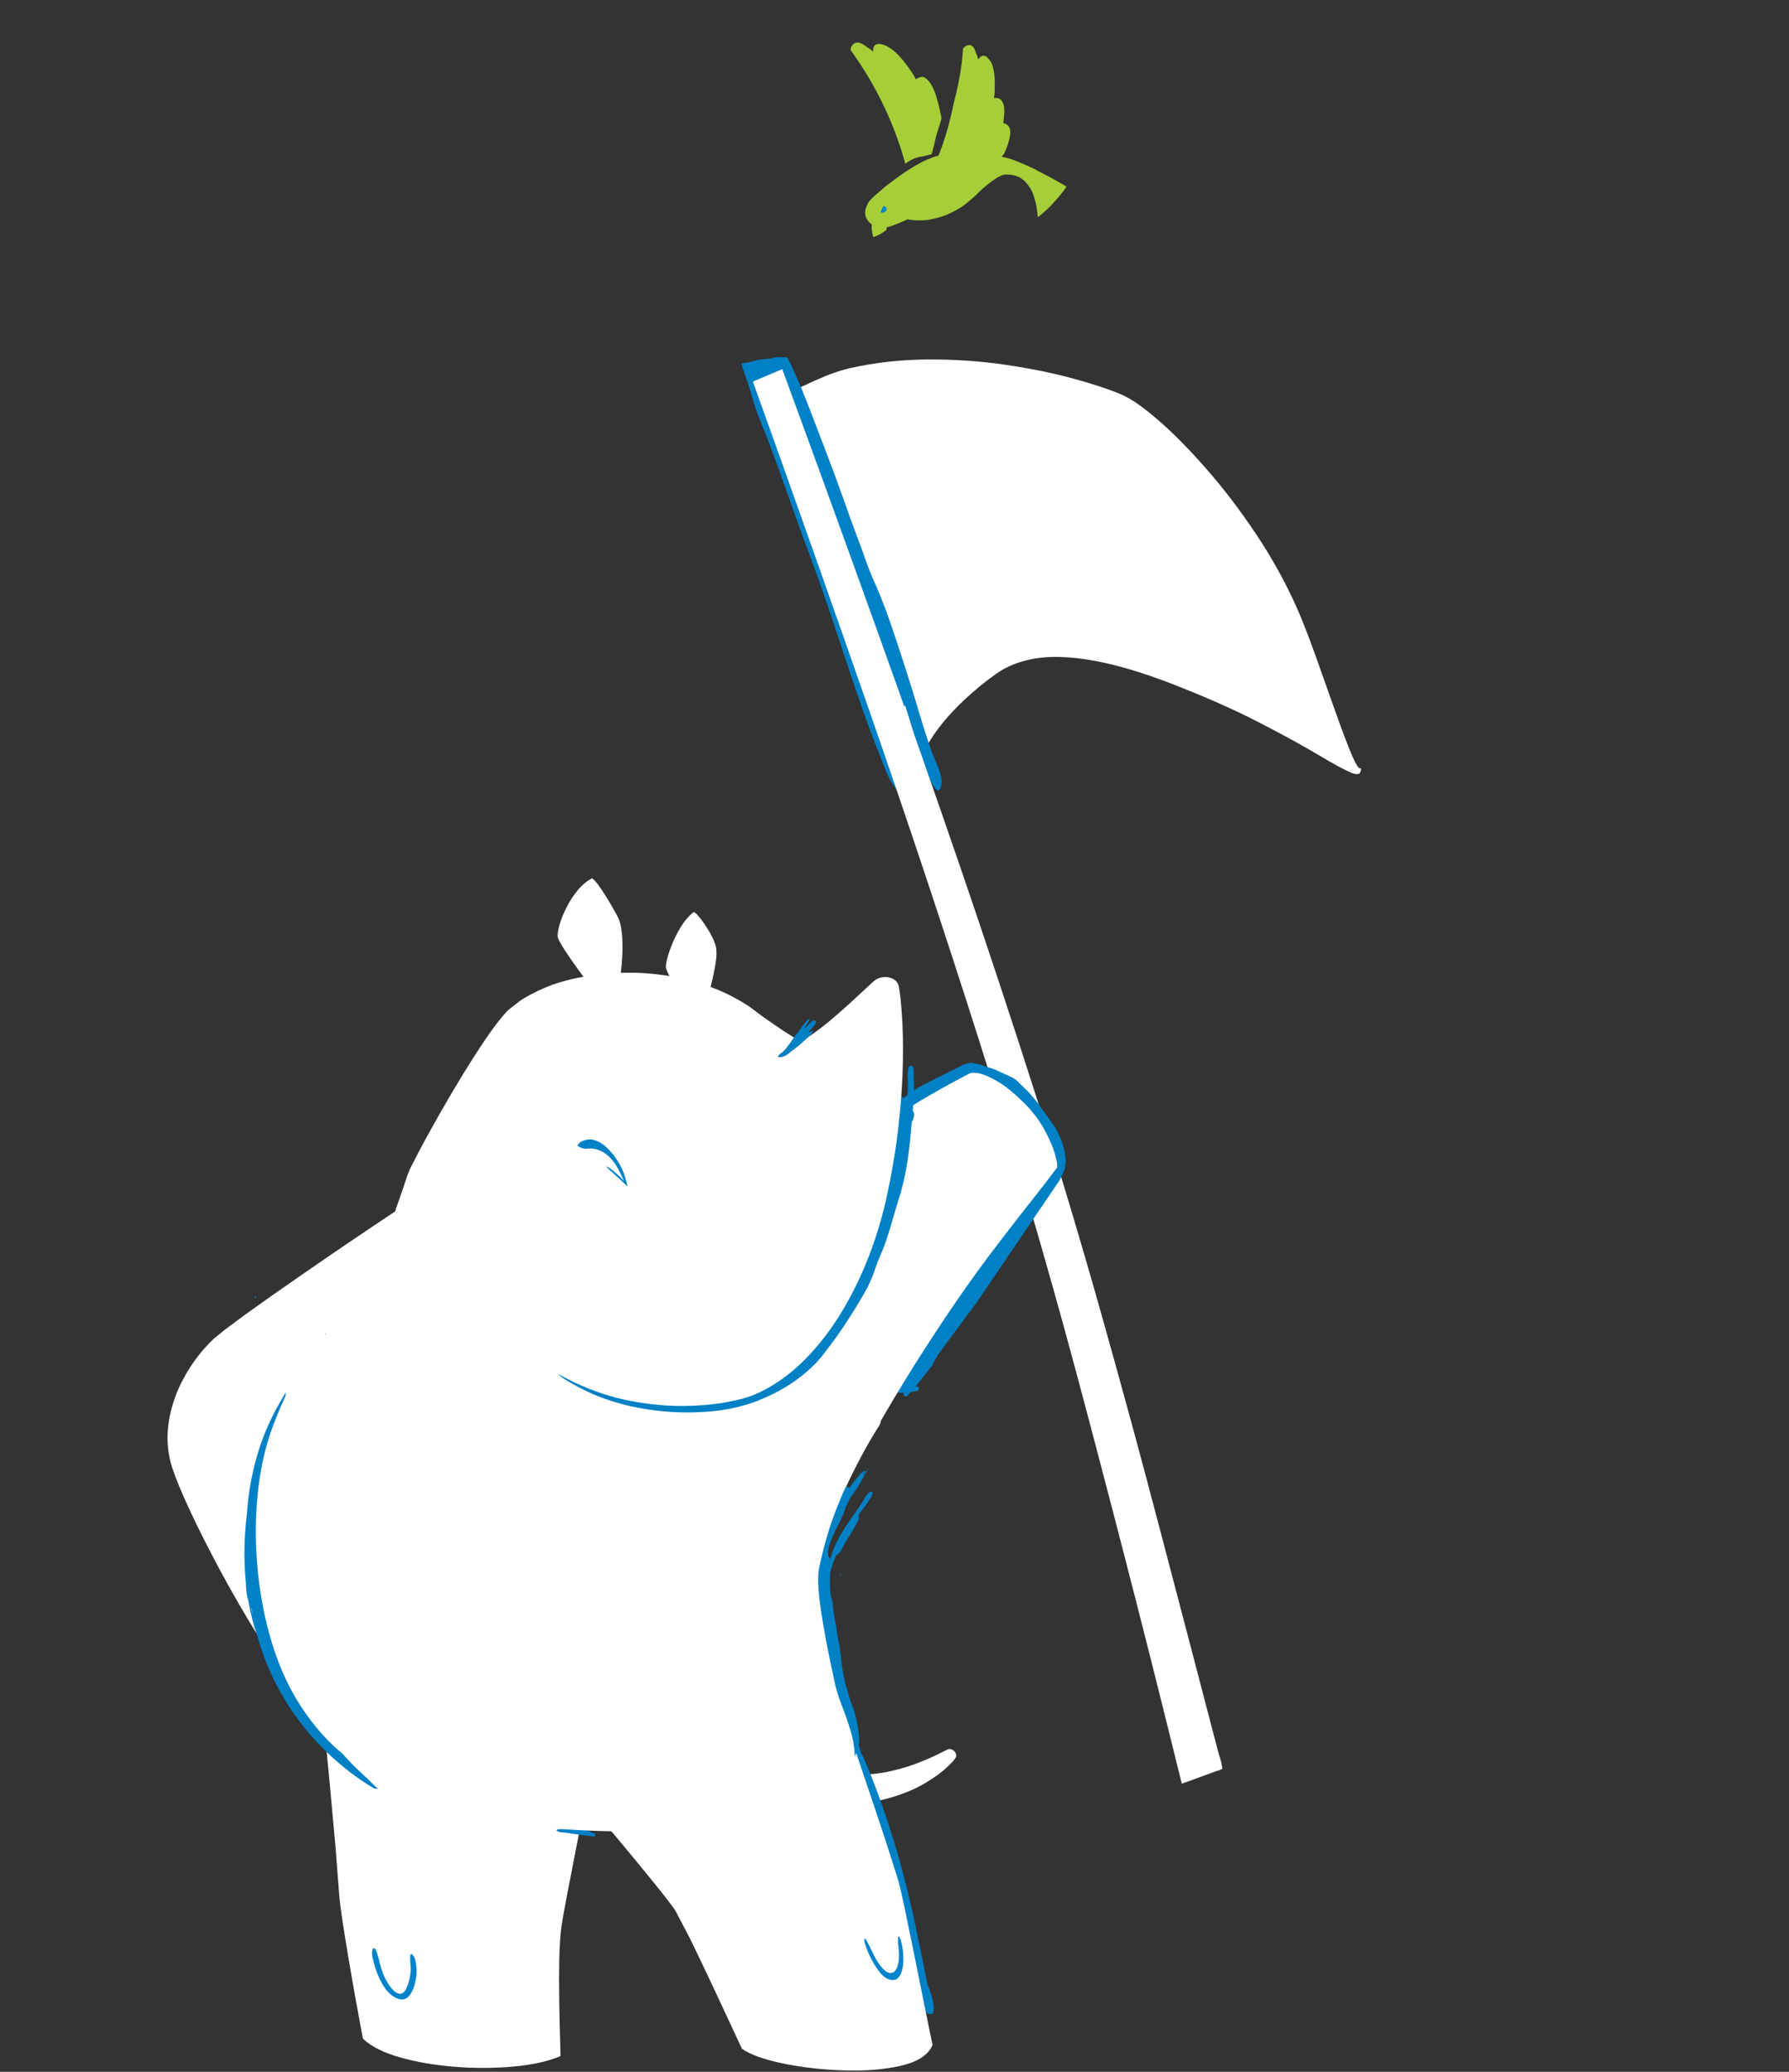 
<svg xmlns="http://www.w3.org/2000/svg" version="1.1" xmlns:xlink="http://www.w3.org/1999/xlink" preserveAspectRatio="none" x="0px" y="0px" width="760px" height="880px" viewBox="614 10 760 880">
<rect x="614" y="10" width="760" height="880" fill="#333333" stroke="none"/>
<defs>


<g id="Symbol_63_0_Layer0_0_FILL">
<path fill="#a6ce38" stroke="none" d="
M 1028.9 506.05
Q 1028.7 506.15 1028.55 506.25 1027.6 506.85 1026.65 507.45 1025.7 508.1 1024.75 508.7 1023.35 509.65 1021.9 510.65 1020.5 511.65 1019.05 512.7
L 1019.55 512.6
Q 1020.05 512.5 1020.55 512.45 1021.05 512.4 1021.5 512.35 1023.45 510.7 1025.35 509.05 1027.3 507.4 1029.25 505.85
L 1028.9 506.05
M 683.45 168.3
Q 681 166.95 678 166.05 674.95 165.1 672.1 165.55 671.5 165.4 670.75 165.45
L 669.8 165.55
Q 656.9 167.15 653.05 174.8 649.2 182.4 651.25 193.05 653.35 203.75 658.25 214.6 659.4 220.2 661.75 226.4 664.05 232.65 667.2 239.05 659.35 234.45 650.4 233.95 641.5 233.45 636.8 243.55
L 636.65 244.1
Q 636.5 244.6 636.3 245 635.95 246.1 635.65 247.5
L 635.3 249.2
Q 634.05 256.45 634.7 264.3 635.35 272.15 637.75 279.35 641.95 296.9 652.85 316.45 663.7 335.95 676.35 353.6 689 371.2 698.6 383.15 703.45 389.3 708.55 395.05 713.6 400.8 718.85 406.15 714.65 407.95 711.6 411.2 708.5 414.4 706.2 418.65 705.4 420.15 704.7 421.7 704.05 423.2 703.5 424.75 704.3 428.95 705.7 432.95 707.1 436.95 709 440.8 712.35 447.4 716.8 453.35 721.25 459.3 726.25 464.5 729.85 468.25 733.75 471.9 737.65 475.55 741.85 479.15 745.1 481.95 748.45 484.65 751.85 487.35 755.3 490.05 763.05 495.95 771.15 501.6 779.2 507.3 787.4 512.7
L 787.7 512.9 787.9 513
Q 788 513.05 788.1 513.15
L 791.5 515.4
Q 795.25 517.85 798.95 520.25 802.65 522.6 806.3 524.95
L 815.15 530.6
Q 819.5 533.4 823.7 536.1
L 824.2 536.15
Q 824.45 536.2 824.7 536.25 829.05 536.85 833.55 537.45 838.05 538 842.65 538.5 858.85 540.15 875.3 541.9 891.75 543.65 906.5 546.7 910.8 547.6 915 548.4 919.15 549.2 923.3 549.85 930.55 551.05 937.75 552 945 552.95 952.4 553.8 956.75 546.65 961.15 540.25 965.5 533.9 967.6 530.15 974.8 515.75 982.65 506.75 990.5 497.75 1005.4 488.35 1006.15 487.9 1006.9 487.4 1007.65 486.9 1008.35 486.35 996.75 478.1 985.4 469.7 974.05 461.3 962.95 452.7 900.7 404.65 846.3 352.6 791.9 300.55 744.95 245.5 732.85 231.3 721.2 217 709.6 202.65 698.45 188.15 694.65 183.2 690.9 178.25 687.15 173.3 683.45 168.3 Z"/>
</g>

<g id="Symbol_64_0_Layer0_0_FILL">
<path fill="#a6ce38" stroke="none" d="
M 1301.9 418.3
L 1305.35 415.15
Q 1306.35 412.15 1299.1 411.45 1292.05 412.35 1285.3 413 1278.55 413.7 1272.65 413.9
L 1271.6 413.9
Q 1193.3 421.2 1116.3 413.75 1039.35 406.3 964.3 388.2 929.65 382.1 895.55 374.35 861.45 366.6 828.35 356.7 823.45 355.25 818.6 353.7 813.75 352.2 808.9 350.6 806.85 349.9 804.75 349.25 802.7 348.55 800.65 347.85 794.3 345.7 787.9 343.4 781.55 341.05 775.1 338.55 772.7 338.55 769.75 339.2 766.8 339.8 764.7 341.65 764.15 341.8 763.7 342.2
L 763.05 342.7
Q 754.5 349.75 755.1 357.3 755.7 364.8 761.95 371.95 768.2 379.1 776.45 385.1 779.8 388.85 784.25 392.55 788.7 396.25 793.8 399.75 792.45 400 790.6 400.45 788.8 400.95 787.2 401.6 786.1 402 785.05 402.4 783.95 402.85 782.95 403.25 782.75 403.5 782.45 403.6
L 782.05 403.7
Q 774.55 408.9 775.45 416.3 776.35 423.7 782.05 431.25 788.95 445.35 806.85 457.7 824.7 470.1 845.1 479.6 865.5 489.15 879.95 494.7 886.15 497.2 892.35 499.25 898.5 501.3 904.6 503 902.45 506.25 901.65 510.1 900.9 513.95 901.1 518.2 901.2 519.85 901.4 521.4 901.6 522.95 901.95 524.45 907.95 536.65 921 544.6 934.1 552.6 949.4 557.85 964.7 563.1 977.5 567.05 976.95 568.35 976.8 569.65 976.6 570.95 976.65 571.9 978 586.2 987.9 593.9 997.85 601.6 1010.65 604.9 1024.55 608.85 1040.65 610.8 1056.75 612.8 1074.1 613 1077.75 612.35 1081.4 611.65 1085.05 611 1088.7 610.3 1101.45 607.85 1114.1 605.15 1126.75 602.5 1139.15 599.7 1144.35 598.55 1149.45 597.35 1154.6 596.2 1159.7 595 1161.3 594.65 1162.9 594.25 1164.5 593.9 1166.15 593.5 1170.8 592.35 1175.55 591.15 1180.3 589.9 1185.1 588.6 1196.1 585.55 1207.15 582 1218.2 578.45 1229.05 574.4 1230.55 573.85 1232.05 573.25 1233.55 572.7 1235.05 572.1
L 1235.4 572 1235.7 571.85
Q 1235.75 571.7 1235.75 571.55 1235.8 571.4 1235.8 571.25 1235.7 571.1 1235.6 571 1235.5 570.85 1235.35 570.8 1236.25 566.3 1236.95 562.1 1237.65 557.9 1238 556.3 1244.9 525.75 1249.2 494.9 1253.55 464.05 1259.7 433.3 1259.8 432.7 1260.1 431.6 1260.4 430.5 1260.75 429.1 1269.45 427.75 1277.7 425.9 1285.95 424.05 1293.6 421.7
L 1301.9 418.3
M 798.85 415.45
L 798.6 415.05
Q 798.5 414.85 798.35 414.7 798.5 414.5 798.6 414.35
L 798.85 414
Q 798.85 414.35 798.85 414.7 798.85 415.1 798.85 415.45
M 779.85 412.4
Q 779.95 413.4 780.15 414.4 780.35 415.45 780.6 416.45 780.55 416.6 780.5 416.75 780.45 416.95 780.4 417.1 780 415.9 779.85 414.7 779.7 413.5 779.85 412.4 Z"/>
</g>

<g id="Symbol_65_0_Layer0_0_FILL">
<path fill="#a6ce38" stroke="none" d="
M 797.6 692.75
L 809.1 699.45
Q 820.4 705.8 839.75 714.25 859.1 722.7 883.6 729.25
L 881.65 716.35
Q 879.7 704.15 881.95 687.1 884.25 670 897.05 654.6 909.85 639.15 939.4 631.9 978.95 622.15 987.7 609.4 996.5 596.65 982.05 591.4 967.6 586.1 937.5 598.55 915 609 890.75 624.55 866.55 640.1 845.45 655.7 824.35 671.25 811.15 681.8
L 797.6 692.75 Z"/>
</g>

<g id="Symbol_66_0_Layer0_0_FILL">
<path fill="#a6ce38" stroke="none" d="
M 1130.95 339
Q 1114.4 333.95 1077.6 326.85 1040.75 319.7 998.75 316.95 956.7 314.15 924.55 322.1 890.45 332.2 849.4 357.55 808.3 382.85 774.2 410.2 740.1 437.6 727.05 453.9 714.9 469.55 703.5 486.4 692.1 503.25 684.1 515.9
L 673.95 531.6 693.6 535.7
Q 697.55 535.2 705.8 533.2 714.05 531.2 724.7 525.3 735.35 519.35 746.5 507.1 766.1 487.1 798.5 490.55 830.9 494.05 865.75 506.05 900.55 518 927.45 523.65 953.7 528.35 983.9 527 1014.1 525.65 1045.4 514.55 1076.7 503.45 1106.3 478.95
L 1105.3 471.9 1109.6 456.25
Q 1116.55 436.35 1125.8 410.5 1135 384.65 1138.35 364 1141.7 343.3 1130.95 339 Z"/>
</g>

<g id="Symbol_55_0_Layer0_0_FILL">
<path fill="#a6ce38" stroke="none" d="
M 1014.75 275.85
Q 1000.7 265.35 978.7 264.45 965.05 264.3 954.95 269.2 944.9 274.05 937.95 281.55 930.95 289 926.65 296.7 922.3 305.1 918.55 323.15 914.85 341.25 912.45 357.55
L 909.7 377.1 913.4 380.25 923.7 383.7
Q 937.3 387.3 954 389.95 970.7 392.65 980.35 392.95 989.8 393 1004.8 390.4 1019.75 387.85 1032.65 383.7 1045.55 379.6 1048.75 375
L 1046.55 357.15
Q 1044.5 343.75 1041.25 328.3 1038.05 312.85 1034.4 302.15 1028.8 286.3 1014.75 275.85 Z"/>
</g>

<g id="Symbol_56_0_Layer0_0_FILL">
<path fill="#a6ce38" stroke="none" d="
M 1051.9 298
Q 1043.95 305.65 1042.2 316.25 1040.45 326.85 1044.65 335.9 1048.9 344.9 1058.95 347.7 1063.6 345.65 1073.55 338.2 1083.5 330.75 1091.75 319.05
L 1090 317.5 1085.15 314.1
Q 1078.8 309.75 1069.65 304.9 1060.45 300.05 1051.9 298 Z"/>
</g>

<g id="Symbol_137_0_Layer0_0_FILL">
<path fill="#0083CB" stroke="none" d="
M 1010.6 309.3
L 1009.6 307.45 1008.25 305.8 1006.65 304.45 1004.75 303.45 1002.75 302.85 1000.6 302.65 998.5 302.85 996.5 303.45 994.6 304.45 993 305.8 991.65 307.45 990.65 309.3 990 311.35 989.8 313.45 990 315.55 990.65 317.6 991.65 319.45 993 321.1 994.6 322.45 996.5 323.45 998.5 324.05 1000.6 324.25 1002.75 324.05 1004.75 323.45 1006.65 322.45 1008.25 321.1 1009.6 319.45 1010.6 317.6 1011.25 315.55 1011.45 313.45 1011.25 311.35 1010.6 309.3 Z"/>
</g>

<g id="Symbol_58_0_Layer0_0_FILL">
<path fill="#a6ce38" stroke="none" d="
M 1002.55 287.3
Q 993.7 287.75 989.4 294.25 985.1 300.8 984.25 308.95
L 1019.7 309.2 1018.65 303.5
Q 1017.5 298.2 1013.85 292.9 1010.15 287.65 1002.55 287.3 Z"/>
</g>

<g id="Symbol_142_0_Layer0_0_FILL">
<path fill="#FFFFFF" stroke="none" d="
M 1083.1 235.75
Q 1075.9 227.75 1072.35 221.15
L 1057.35 370.05
Q 1059.7 371 1063.95 373.45 1068.15 375.9 1073.45 379.1 1078.8 382.3 1084.45 385.4 1090.15 388.5 1095.45 390.7 1113.45 397.95 1130.85 401.5 1148.25 405.1 1163.7 405.95 1179.15 406.8 1191.25 405.8 1203.35 404.8 1210.7 402.85 1216.15 401.4 1223.3 394.6 1230.45 387.85 1237.6 376.95 1244.8 366.05 1250.25 352.15 1255.75 338.25 1257.9 322.5 1258.9 314.45 1259.4 302.75 1259.85 291.05 1260.3 279.8 1260.75 268.5 1261.45 261.7
L 1261.9 258.8 1262.4 256.95 1263 256.2 1263.65 256.55
Q 1262.7 252.55 1258.85 253.55 1254.95 254.55 1246.9 258.65 1238.85 262.75 1225.45 268 1212.05 273.3 1192.05 277.8 1174.65 281.55 1160.9 281.15 1147.2 280.8 1136.4 277 1125.65 273.15 1117.15 266.65 1108.15 259.85 1099.2 251.8 1090.25 243.75 1083.1 235.75 Z"/>
</g>

<g id="Symbol_143_0_Layer0_0_FILL">
<path fill="#0081c6" stroke="none" d="
M 1054.25 204.05
Q 1053.65 203.9 1053 203.85 1052.35 203.75 1051.75 203.65 1050.25 203.3 1048.9 202.85 1047.55 202.4 1046 202.25 1045.25 202.2 1044.55 202.1 1043.8 202 1043.1 201.9
L 1041.9 201.65
Q 1041 201.5 1040.2 201.3 1040.15 201.7 1040.15 202.2
L 1040.1 202.55 1040.1 202.75
Q 1039.9 206 1039.8 209.25 1039.65 212.55 1039.3 215.75 1038.8 220.35 1038.9 225.15 1038.95 229.95 1038.95 234.6 1038.75 246.85 1038.3 259.15 1037.85 271.4 1037.65 283.7 1037.4 298.35 1036.6 313 1035.8 327.6 1035.1 342.25 1034.4 356.9 1034.5 371.55 1034.5 374.5 1034.55 377.5 1034.65 380.55 1035.4 383.4 1035.5 383.7 1035.55 384 1035.65 384.3 1035.75 384.55
L 1036.15 385.25
Q 1036.5 385.85 1036.75 386.35 1037.15 386.85 1037.75 387.2 1038.4 387.55 1038.9 387.45 1039.95 387.1 1040.3 386.3 1040.7 385.5 1040.8 384.5 1040.85 383.5 1040.9 382.55 1042.25 369.85 1043.15 357.1 1044 344.35 1044.8 331.65 1045.15 325.35 1045.6 319.25 1046.05 313.1 1047 306.85 1047.85 301.3 1048.95 295.8 1050.05 290.3 1051.2 284.85
L 1051.35 284.05
Q 1051.5 283.4 1051.6 282.85 1051.6 283.3 1051.55 283.8
L 1051.55 284.45
Q 1051.3 289.25 1051.3 294 1051.3 298.75 1051 303.55 1050.5 309.7 1049.9 316.2 1049.35 322.7 1049.25 329.2 1049.2 335.7 1050.15 341.8 1050.55 344.2 1050.45 346.3 1050.35 348.35 1050.2 350.75 1050.15 351.3 1050.1 352.2 1050.05 353.15 1050.2 353.65
L 1050.65 354.45 1050.95 354.75 1051.2 354.55 1051.45 353.9
Q 1051.45 354.35 1051.4 354.9
L 1051.4 355.35 1051.35 355.6
Q 1051 361.35 1050.45 367.1 1049.9 372.85 1049.9 378.6 1049.9 380.9 1049.85 383.25 1049.75 385.55 1050.05 387.85 1050.1 388.25 1050.2 388.6 1050.25 389 1050.35 389.35
L 1050.65 390.3
Q 1050.95 391 1051.35 391.55 1051.8 391.3 1052.25 390.9
L 1052.85 390.35
Q 1054.2 388.75 1054.5 386.15 1054.85 383.5 1054.7 380.75 1054.6 378 1054.6 376 1054.95 367.1 1055.75 358.1 1056.5 349.15 1057.05 340.2 1057.7 330.6 1058.1 320.75 1058.5 310.9 1058 301.3 1057.9 298 1058 294.65 1058.15 291.35 1058.2 288.05 1058.3 277.55 1058.7 267.1 1059.05 256.65 1059.1 246.15 1059.15 237.3 1059.25 228.45 1059.3 219.6 1058.85 210.8 1058.8 209.95 1058.8 209.15 1058.75 208.35 1058.65 207.55 1058.6 207.2 1058.6 206.75 1058.55 206.35 1058.4 206
L 1058.2 205.65 1058 205.5 1057.75 205.45 1057.3 205.3
Q 1056.55 204.95 1055.8 204.65 1055 204.3 1054.25 204.05 Z"/>
</g>

<g id="Symbol_144_0_Layer0_0_FILL">
<path fill="#FFFFFF" stroke="none" d="
M 1053.75 209.5
L 1053.05 209.5
Q 1051.35 209.55 1049.65 209.6 1047.9 209.65 1046.2 209.7 1045.75 209.7 1045.35 209.7 1044.9 209.7 1044.5 209.75
L 1043.45 209.75
Q 1042.6 209.8 1041.9 209.8 1041.9 210.3 1041.85 210.85
L 1041.85 211.55
Q 1039.85 281.45 1037.15 351.4 1034.45 421.35 1029.85 491.2 1025.2 561 1017.45 630.6 1013 670 1008.2 709.35 1003.4 748.75 998.2 788.05 998.15 788.45 998.1 788.85 998.05 789.25 998 789.65
L 997.85 790.6
Q 997.75 791.4 997.65 792.05 997.6 792.45 997.55 793
L 997.45 793.65
Q 997.35 794.45 997.25 795.25 997.15 796.05 997.05 796.85
L 996.95 797.7
Q 996.9 798.1 996.8 798.55
L 996.65 799.75
Q 996.55 800.7 996.45 801.55
L 997.85 801.55 998.1 801.6
Q 1001.45 801.65 1004.8 801.75 1008.15 801.85 1011.5 801.9 1011.85 801.95 1012.35 802 1012.8 802.05 1013.15 801.95
L 1013.65 801.9 1013.9 801.95
Q 1014 802.05 1013.95 801.95
L 1013.95 801.7 1014.1 801.1
Q 1014.45 799.75 1014.6 797.85 1014.75 795.95 1014.9 794.45 1020.3 749.1 1025.6 703.75 1030.95 658.45 1035.45 613.05 1039.95 567.65 1043 522.05 1046.2 472.6 1048.35 423.2 1050.5 373.75 1051.9 324.25 1053.35 274.8 1054.45 225.3 1054.5 221.95 1054.6 218.65 1054.65 215.35 1054.75 212.05
L 1054.8 209.45
Q 1054.3 209.45 1053.75 209.5 Z"/>
</g>

<g id="Symbol_145_0_Layer0_0_FILL">
<path fill="#FFFFFF" stroke="none" d="
M 884.4 568.1
L 888.7 550.3
Q 892.3 537.2 894.7 522.55 897.15 507.9 894.55 498.6 891.95 489.3 880.35 492.15 866.75 496.05 845.1 502.65 823.4 509.25 800.4 516.6 777.35 523.9 759.65 529.95
L 744.95 535.15 736.25 538.7
Q 722.35 545.65 711.1 556.7 699.8 567.7 693.2 581.45 686.55 595.2 686.6 610.35 686.75 621.25 689.2 640.45 691.7 659.7 696.1 683.4 700.55 707.15 706.65 731.6
L 708.1 733.7 711.95 737.5
Q 717.05 742.2 727.05 746.65 737.05 751.05 752.05 751.55 766.15 751.55 775.8 748.5 785.45 745.4 790.8 741.7
L 795.1 738.4 797.35 736.05
Q 798.8 720.3 802.15 703.3 805.5 686.35 809.8 670.95 814.1 655.55 818.35 644.55 822.65 633.55 825.95 629.75 829.15 626.3 834.9 622.5 840.65 618.7 848.15 614.7 855.7 610.65 864.2 606.45 873 601.9 878.25 594.45 883.55 587 885.1 579.7 886.7 572.35 884.4 568.1 Z"/>
</g>

<g id="Symbol_98_0_Layer0_0_FILL">
<path fill="#0081c6" stroke="none" d="
M 1137.8 562.05
L 1136.95 559.4 1136.9 559.35 1136.85 559.2 1136.8 559.15 1135.3 557 1133.35 555.15 1129.05 552.25 1120.1 547.65 1120 547.65 1114.6 545.8 1111.85 545.2 1106.2 544.55 1095 544.55 1073 547.4 1062.15 549.75 1027.75 560.15 1017.5 564.45 1017.45 564.5 1017.4 564.5 1015.2 565.7 1006.95 571.6 999.8 578.7 998.85 579.85 998.6 579.1 998.25 578.65 997.25 578.4 996.3 578.9 996 579.35 995.95 580 996.25 583.1 993.95 586.65 993.75 587.25 993.8 587.8 994.5 588.65 995.5 588.85 996 588.6 996.4 588.1 996.7 587.6 999.1 604.2 1001.6 611.7 1009.25 653.55 1029.45 743.55 1031.3 748.75 1032.55 751.2 1032.65 751.3 1032.7 751.4 1034.25 753.45 1036.1 755.35 1040.2 758.5 1047.05 762.05 1054.35 764.4 1056.8 764.95 1056.85 764.95 1075.6 767.5 1083.75 767.95 1094.75 767.5 1097.45 766.95 1097.5 766.9 1097.6 766.9 1109.45 762.1 1118.5 757.2 1122.7 754.15 1122.85 753.95 1123.05 753.8 1124.4 751.5 1125.45 749 1133.6 721.7 1133.6 721.65 1134.25 719.1 1144.05 652.95 1144.55 621.2 1144 597.5 1142.85 586.95 1138.25 569.55 1137.8 562.05 Z"/>
</g>

<g id="Symbol_146_0_Layer0_0_FILL">
<path fill="#FFFFFF" stroke="none" d="
M 968.35 478.2
Q 966.95 486.15 970.45 491.55 975.35 499.05 981.45 514.5 987.5 529.9 994.05 550.8 1000.6 571.75 1006.9 595.7 1013.2 619.7 1018.6 644.3 1023.25 665.85 1026.55 685.7 1029.85 705.5 1032.25 721.7 1034.65 737.85 1036.55 748.45
L 1039.1 750.6 1044.05 753.35
Q 1050.2 756.4 1059.35 758.85 1068.55 761.25 1079 761.2 1093.9 760.8 1102.45 758.3 1110.95 755.75 1114.6 753.05
L 1117.35 750.7 1118.35 749.2
Q 1132.1 701.05 1135.7 661.6 1139.3 622.2 1136.55 592.35 1133.8 562.55 1128.45 543.3 1123.1 524.05 1118.95 516.3 1113.5 505.65 1101.4 492 1089.3 478.35 1074 465.7 1058.7 453 1043.5 445.35 1028.35 437.65 1016.75 438.9 1002.3 441.15 992 447.45 981.65 453.8 975.7 462 969.7 470.25 968.35 478.2 Z"/>
</g>

<g id="Symbol_19_0_Layer0_0_FILL">
<path fill="#FFFFFF" stroke="none" d="
M 656.95 766.95
L 648.9 766.15
Q 647.3 766.15 646.3 767.25 645.25 768.35 645.2 769.8 645.15 771.3 646.5 772.5
L 649.1 773.9 654.55 776.1
Q 661.45 778.7 672.95 780.7 684.4 782.7 699.15 781.9 713.85 781.15 730.65 775.45 742.3 771.1 752.6 762.8 762.95 754.5 770.9 745.45 778.9 736.4 783.5 729.9
L 788.3 722.65 787.25 721.25 784.35 718.45
Q 780.55 714.95 775.95 710.9 771.3 706.9 768.6 704.6 766.5 707.95 761.25 715.5 756 723 748.5 732 741.05 741.05 732.35 748.9 723.6 756.75 714.6 760.8 704.7 764.9 693.85 766.4 683 767.85 673.25 767.75 663.55 767.6 656.95 766.95 Z"/>
</g>

<g id="Symbol_51_0_Layer0_0_FILL">
<path fill="#FFFFFF" stroke="none" d="
M 985.85 192.35
L 988.05 188.95 988.85 186.9
Q 984.8 184.8 978.9 183.9 972.95 183.05 966.7 183.05 960.45 183.1 955.45 183.75 950.4 184.4 948.15 185.35 946.3 186.4 942.55 190.3 938.8 194.2 934.75 198.95 930.65 203.7 927.75 207.15
L 924.7 210.8 926.7 212.15
Q 928.55 213.35 930.55 214.55
L 932.15 215.45 933 215.75
Q 944.4 213.9 951.85 212.6 959.25 211.3 963.9 210 968.55 208.75 971.65 207 975 204.95 979 200.7 982.95 196.4 985.85 192.35 Z"/>
</g>

<g id="Symbol_147_0_Layer0_0_FILL">
<path fill="#FFFFFF" stroke="none" d="
M 747.7 747.95
Q 747.85 761 748 778.75 748.1 796.5 748.15 811.65
L 747.9 831.9
Q 747.7 837.3 748.55 848.55 749.45 859.8 750.7 872.2 751.95 884.65 753 893.5
L 754.05 903
Q 760.2 908.05 773.9 910.2 787.55 912.3 804.4 911.85 821.3 911.35 837.15 908.55 853.05 905.75 863.6 901
L 864.15 893.1
Q 864.6 885.7 865.5 875 866.35 864.3 867.6 854.05 868.9 843.75 870.5 837.55 871.6 833.5 874.85 823 878.15 812.55 881.95 800.5 885.8 788.5 888.55 779.8
L 891.5 770.55
Q 884 756.6 864.3 748 844.6 739.35 820.65 735.35 796.7 731.3 776.4 731.1 756.15 730.95 747.55 733.95
L 747.7 747.95 Z"/>
</g>

<g id="Symbol_22_0_Layer0_0_FILL">
<path fill="#0083CB" stroke="none" d="
M 943.65 840.8
Q 942.6 838.75 942.2 837.35 941.45 834.6 941.05 831.85 940.7 829.05 940.15 826.35
L 939.65 824.85 939.1 824.45
Q 938.5 824.55 938.05 825.8 937.65 827 937.65 828.25 937.8 831.4 938.75 835.75 939.7 840.1 941.85 843.7 943.95 847.3 947.65 848.15 951.1 848.6 953.45 845.55 955.8 842.55 957.1 838.5 958.4 834.45 958.75 831.75 958.9 830.75 958.95 828.85 959 826.95 958.7 825.25 958.4 823.5 957.45 822.95
L 957.25 822.9
Q 957.1 822.9 957.05 822.95 956.7 823.3 956.6 823.8
L 956.45 824.5
Q 956.2 826.4 956.15 828.4 956.15 830.4 955.8 832.35 955.5 834.05 954.65 836.85 953.8 839.65 952.5 842.15 951.2 844.6 949.5 845.25 947.75 845.7 946.2 844.3 944.7 842.85 943.65 840.8 Z"/>
</g>

<g id="Symbol_148_0_Layer0_0_FILL">
<path fill="#0081c6" stroke="none" d="
M 951.25 738.5
Q 951.1 735.35 950.7 733.55 950.3 731.75 949.05 731.5 947.75 731.25 945.1 732.75 944.35 734.25 944.25 736.05 944.1 737.9 944.25 739.4 942.9 740.8 941.7 742.65 940.5 744.5 939.65 746.1
L 938.55 748.25
Q 933.45 760.6 932.3 778.25 931.1 795.95 933.15 815 935.2 834.05 939.75 850.5 944.25 867 950.55 877.05 950.9 877.6 951.5 878.55 952.1 879.5 952.9 880.55 953.1 882.2 954.05 883.2 954.95 884.2 957.25 883.55
L 957.4 883.4
Q 957.6 883.45 957.75 883.4 957.95 883.4 958.15 883.35 958.15 883.2 958.15 883.05 958.15 882.9 958.15 882.7 959.45 881.05 959.7 878.5 960 875.9 959.75 873.5 959.55 871.05 959.25 869.75 960.55 856.4 961.65 842.65 962.8 828.85 962.85 815.75 962.9 807.1 962.35 797.95 961.8 788.8 960.7 779.75 959.55 770.65 957.75 762.2 957.6 761.6 957.35 761.05 957.1 760.5 956.75 759.95 956.9 760.1 957 760.25 957.1 760.4 957.2 760.55 957.2 759.6 957.1 758.3 956.95 757.05 956.8 756
L 956.7 755.1 956.55 754.6
Q 956.35 754.05 955.7 753.7 955.05 753.35 954.1 752.75 953.15 752.15 952 750.95 951.8 747.85 951.65 744.7
L 951.25 738.5 Z"/>
</g>

<g id="Symbol_149_0_Layer0_0_FILL">
<path fill="#FFFFFF" stroke="none" d="
M 776.1 775.2
L 781.75 782.8
Q 787.15 790.1 794.55 800.3 801.95 810.55 808.2 819.6 814.45 828.65 816.45 832.45
L 820.85 845.95
Q 823.7 856.15 826.75 868.1 829.8 880.1 832 888.85
L 834.3 898
Q 840.35 902.2 856.75 905.3 873.15 908.4 893 909.25 912.85 910.15 929.4 907.7 945.9 905.2 952.25 898.3 953 888.85 954.1 877.15 955.15 865.45 956.25 853.95 957.3 842.45 958 833.6 958.7 824.75 958.7 820.95
L 957.5 801.15
Q 956.4 786.75 954.95 770.1 953.5 753.5 952.45 741.4
L 951.4 728.7
Q 932 723.3 908.85 726.75 885.7 730.2 861.65 738.8 837.6 747.4 815.5 757.4 793.4 767.45 776.1 775.2 Z"/>
</g>

<g id="Symbol_23_0_Layer0_0_FILL">
<path fill="#0083CB" stroke="none" d="
M 943.35 838.65
Q 942.15 836.05 941.4 832.95 940.6 829.9 939.6 827.1
L 939.2 826.4 938.9 826.25
Q 938.6 826.4 938.45 827.1 938.3 827.8 938.3 828.5 938.5 831.6 939.5 835.45 940.5 839.25 942.25 842.4 943.95 845.55 946.3 846.7 950.3 848.25 953.15 845.6 956 842.95 957.6 838.15 959.2 833.4 959.35 828.65 959.35 827.95 959.35 826.95 959.3 825.95 959.1 825.15 958.85 824.4 958.4 824.45 958.25 824.75 958.1 825.1
L 957.95 825.6
Q 957.35 827.6 957.1 829.8 956.8 831.95 956.3 834.1 955.15 838.55 953 841.25 950.85 843.95 948.25 843.6 945.7 843.25 943.35 838.65 Z"/>
</g>

<g id="Symbol_132_0_Layer0_0_FILL">
<path fill="#FFFFFF" stroke="none" d="
M 789.2 341.6
Q 785.8 347.35 777.75 359.8 769.7 372.25 759.95 387.45 750.2 402.65 741.65 416.8 733.1 430.9 728.8 440
L 777.9 447.45
Q 824.55 454 885.8 462.15 947 470.25 993.15 475.85
L 1028.15 479.8 1040.8 480.45 1033 470.6
Q 1027.2 463.4 1019.85 454.8 1012.5 446.25 1006.05 439.35 999.55 432.5 996.25 430.45
L 960.45 414.6
Q 929.2 401.1 889.65 384.25 850.05 367.4 820.4 354.85
L 789.2 341.6 Z"/>
</g>

<g id="Symbol_150_0_Layer0_0_FILL">
<path fill="#0081c6" stroke="none" d="
M 948.5 775.95
L 947.65 774.35
Q 947 773.2 946.1 771.85 945.15 770.45 944.2 769.45 943.55 769.35 943.4 769.9 943.2 770.4 943.1 770.9 942.5 773.7 942.9 775.4 943.3 777.15 944.35 778.65 945.4 780.15 946.8 782.25
L 947.45 783.9
Q 947.9 785.15 948.55 786.7 949.2 788.2 950 789.35 950.1 789.3 950.2 789.25 950.3 789.15 950.4 789.1 950.55 788.8 950.55 788.45 950.55 788.1 950.6 787.95 951.05 786.85 950.7 784.5 950.35 782.1 949.7 779.65 949 777.2 948.5 775.95
M 860.25 785.25
L 858.75 785.15
Q 858.2 785.25 857.7 785.6 857.25 785.9 857.35 786.5 857.35 786.8 857.6 787 857.85 787.25 858 787.3
L 862.75 787.8
Q 866.9 788.05 871.3 788.25
L 877.15 788.55
Q 877.6 788.6 878.7 788.75 879.75 788.85 880.85 788.8 882 788.7 882.7 788.2 882.5 788 882.25 787.8
L 881.9 787.55
Q 881.5 787.25 880.8 787 880.15 786.75 879.2 786.55 879.3 786.55 879.45 786.5 879.55 786.45 879.65 786.35 879.65 786.2 879.45 786.05 879.25 785.9 879.15 785.85 878.2 785.15 875.95 784.95 873.75 784.75 871.5 784.75 869.2 784.75 867.95 784.75
L 866.25 784.6
Q 864.9 784.5 863.75 784.3 863.5 784.3 863.3 784.4 863.05 784.5 862.95 784.65 862.5 784.65 862.05 784.6 861.6 784.6 861.25 784.55 861 784.55 860.65 784.75 860.3 784.95 860.2 785.15
L 860.25 785.25
M 945.25 654.15
Q 938.05 671.65 932.85 689.8 927.7 707.95 924.55 728.45 923.7 733.8 923 738.9 922.3 743.95 921.85 748.85 922.25 748.7 922.65 748.6 923 748.45 923.3 748.4 923.6 748.45 923.95 748.5 924.35 748.6 924.45 748.7 926.05 750.4 927.55 754.9 929 759.35 930.3 764.4 931.55 769.45 932.4 772.9 933.05 772.8 933.95 772.85 934.8 772.9 935.85 773.1 935.85 770.65 936.75 767.85 937.65 765 939.7 763.35 941.8 761.65 945.45 762.65 946.95 763.4 948.45 764.65 949.95 765.9 951.1 767.1 952.25 768.3 952.6 768.85 953.95 770.75 955.7 773.9 957.4 777.1 958.65 780.3 959.95 783.5 959.9 785.5 961.1 785.2 962.45 784.9 963.85 784.6 965.35 784.3
L 967.6 783.75
Q 969.4 783.25 970.85 782.65 971.6 782.2 972.55 782 973.5 781.85 974.5 782 976.05 781 978.35 780.3 980.7 779.6 982.95 779.2 985.15 778.8 986.45 778.65 987.9 778.4 989.35 778.15 990.75 777.9 992.2 777.65 993.2 777.05 994.25 776.6 995.25 776.1 996.2 775.75 996.8 775.05 997.5 774.35 998.15 773.65 998.9 773 999.4 772.55 1000.2 771.9 1000.95 771.2 1001.9 770.9 1002.85 770.6 1003.85 771.15 1003.95 771.4 1004 771.65 1004.05 771.9 1004.1 772.15 1008.4 767.4 1012.6 762.65 1016.8 757.9 1022 754.15 1022.35 753.8 1022.75 753.5 1023.15 753.2 1023.5 753.7 1023.6 754.75 1023 755.85 1022.45 756.9 1021.8 757.7
L 1020.9 758.85
Q 1019.4 760.95 1017.9 762.85 1016.35 764.8 1014.75 766.6 1019.1 762.15 1023.05 757.5 1027 752.9 1031.25 748
L 1032.25 746.95
Q 1033 746.25 1034.05 745.45 1035.05 744.7 1036.05 744.3 1036.95 746.15 1035.5 748.95 1034.05 751.75 1032.15 754.05
L 1029.8 756.85
Q 1030.925 755.594 1032.2 754.45
L 1032.6 754.15
Q 1032.95 753.95 1033.35 753.85 1033.95 755.45 1032.55 757.55 1031.2 759.7 1029.5 761.35
L 1027.45 763.35
Q 1027.3 763.5 1027.15 763.65 1027 763.8 1026.85 763.95 1026.35 764.5 1025.8 765.05 1025.2 765.55 1024.65 766.1 1023.65 767 1022.55 767.9 1021.5 768.8 1020.35 769.7 1018.95 770.8 1017.5 771.9 1016.05 772.95 1014.55 774 1013.65 774.6 1012.8 775.2 1011.9 775.8 1011.05 776.4 1010 777.1 1009 777.8 1008 778.45 1006.95 779.15 1005.7 780.1 1004.4 781 1003.1 781.95 1001.75 782.85 1001.2 783.2 1000.65 783.6 1000.1 783.95 999.5 784.3 1000.1 784.35 1000.7 784.45 1001.3 784.5 1001.9 784.65 1006.6 782.9 1010.9 780.95 1015.15 779.05 1018.5 777.25 1034.55 768.7 1047.3 757.35 1060.05 746 1069.45 732.45 1078.8 718.95 1084.65 703.7 1087.05 698.65 1089.05 693.2 1091 687.8 1092.5 682.15 1093.6 679.6 1094.25 676.65 1094.85 673.75 1095.15 670.7 1097.15 660 1097.85 648.95 1098.55 637.9 1098.05 626.85 1098.35 608.25 1094.65 589.55 1091 570.8 1082.55 552.15 1081.75 550.4 1080.95 548.65
L 1079.35 545.1
Q 1079.05 546.95 1079.75 549.2 1080.5 551.4 1080.8 553.5 1081.15 555.6 1079.6 557 1076.8 559.2 1075.45 557.5 1074.1 555.85 1073.45 552.75 1072.8 549.7 1072.15 547.6 1068.9 548.2 1066.75 544.4 1064.6 540.55 1063.3 535.4 1061.95 530.2 1061.15 526.7
L 1060.65 524.8
Q 1060.3 523.35 1059.85 521.55 1059.4 519.7 1059 518.25 1058.4 517.6 1057.45 517.85
L 1056.65 518.05 1056.2 518.1
Q 1054.05 516.8 1053.95 514.05 1053.85 511.3 1055.15 507.65 1034.95 521.35 1017.3 539.85 999.65 558.35 985.55 578.65 971.45 599 961.85 618.25 952.5 636.7 945.25 654.15
M 1089.15 689.8
Q 1089.4 688.9 1089.6 688.05 1089.8 687.15 1090.05 686.3
L 1090.2 686.05
Q 1090.3 685.95 1090.4 685.85 1090.1 686.85 1089.8 687.85 1089.5 688.8 1089.15 689.8
M 705.9 525.1
Q 705.65 524.6 705.35 524.15 705.2 523.95 705 523.85 704.8 523.75 704.6 523.75 704.25 523.35 704 523 703.7 522.65 703.4 522.3 702.15 521.75 702.45 522.5 702.7 523.2 703.55 524.55 703.5 524.7 703.5 525 703.5 525.3 703.55 525.75
L 702.85 524.1
Q 702.45 523.1 701.8 521.95 701.15 520.8 700.35 520
L 700.15 519.85
Q 701.1 521.35 701.75 522.75
L 702.6 524.6
Q 702.95 525.4 703.25 526.15 703.6 526.9 703.9 527.6 704.2 528.3 704.5 528.95 704.75 529.6 705.05 530.2 705.4 530.95 705.7 531.6 706 532.3 706.35 532.95 707.15 534.6 708.1 536.3 709.05 538 710.25 540 710.7 540.75 711.2 542 711.7 543.3 712.25 545 712.35 545.2 712.4 545.45 712.5 545.7 712.55 545.9 712.95 546.65 713.3 547.4 713.65 548.15 714.05 548.85 713.8 548.55 713.55 548.25 713.35 547.9 713.1 547.65 713.45 548.85 713.8 550.15 714.15 551.45 714.55 552.8 714.95 553.8 715.3 554.85 715.7 555.9 716.05 556.9 717.25 559.85 718.35 562.75 719.45 565.65 720.3 568.4 721.1 570.9 721.6 573.05 722.1 575.25 722.2 576.95 722.3 578.05 722.2 578.9 722.1 579.8 721.8 580.4 721.5 581.05 721.2 581.5 720.85 581.95 720.5 582.25 720.15 580.55 719.8 579.2 719.45 577.9 719.25 577.05 717.3 570.2 714.6 564.6 711.95 558.95 708.85 553.55 705.8 548.15 702.65 541.95 702.35 541.2 701.6 539.65 700.9 538.05 699.9 536.5 698.9 534.95 697.65 534.3 697.2 534.4 696.9 534.7 696.55 535 696.5 535.3
L 696.8 536.6 697.75 538.65
Q 698.95 541.15 700.4 543.7 701.85 546.25 702.55 547.35 703.15 548.35 703.75 549.35 704.3 550.3 704.85 551.3 704.65 551.2 704.45 551.2 704.25 551.2 704.1 551.3
L 704.15 553 705.2 556.25
Q 706.85 560.25 708.95 564.45 711.05 568.65 711.9 570.25
L 712.75 572.6
Q 713.4 574.4 714.4 576.3 715.45 578.25 716.9 579.1 717.75 581.85 718.45 584.6 719.15 587.4 719.75 590.25 719.75 591.4 719.7 592.5 719.65 593.6 719.6 594.7 719.5 595.85 719.45 596.9 719.35 598 719.2 599.05 719.2 599.45 719.15 599.8 719.1 600.2 719.05 600.55 718.8 602.4 718.45 604 718.1 605.6 717.65 606.8 717.5 607.3 717.25 607.75 717.1 608.15 716.85 608.5 716.2 612.6 715.35 616.4 714.5 620.15 713.3 623.15 712.95 625.25 712.45 627.35 711.95 629.45 711.25 631.65 710.95 632.85 710.6 634.05 710.3 635.25 709.9 636.4 709.85 636.65 709.8 636.9 709.75 637.2 709.7 637.45 709.65 637.8 709.55 638.1 709.5 638.45 709.45 638.8 708.7 642.35 707.95 645.7 707.25 649.1 706.3 652.65 705.8 654.5 705.25 656.3 704.65 658.1 704.05 659.9 702.6 663.1 701.35 666.4 700.05 669.75 699.05 671.6 696.8 675.65 695 681.45 693.15 687.25 692.4 693.8 692.55 695.3 692.75 696.8 693 698.25 693.3 699.8
L 693.35 699.9 693.4 700.15
Q 693.4 700.25 693.45 700.35 693.75 701.7 694.1 703.05 694.5 704.4 695 705.8 695.2 706.35 695.4 706.95 695.65 707.5 695.85 708.1 696.1 708.65 696.35 709.2 696.6 709.8 696.9 710.35 697.1 710.8 697.35 711.25 697.55 711.75 697.8 712.2
L 698.05 712.65
Q 698.15 712.9 698.3 713.1 698.9 714.15 700.35 716.4 701.75 718.65 703 720.85
L 703.9 722.75 704.2 723.95
Q 704.2 724.1 704.1 724.4 704 724.7 703.6 724.8
L 703.15 724.75
Q 703.25 724.9 703.35 725.05 703.5 725.2 703.6 725.35 704.45 725.9 706.05 727.05 707.65 728.15 709.55 729.6 711.3 728.15 712.45 726.4 713.65 724.7 714.2 724 722.9 715.3 728 709.45 733.15 703.65 735.8 697.7 738.5 691.8 739.95 682.75 745 665.75 746.25 647.5 747.55 629.25 744.55 610.75 741.6 592.25 733.8 574.55 732.15 570.85 730.3 567.55 728.45 564.2 726.5 561.15 725.8 557.65 724.75 554.6 723.65 551.5 721.95 549.15 720.85 547.6 719.85 545.8 718.85 543.95 718 542.05
L 717.25 540.4
Q 716.65 539.1 715.9 537.55 715.1 535.95 714.35 534.75 713.9 534.35 713.35 534.3 712.8 534.25 712.35 534.65 712.25 534.75 712.2 534.95 712.15 535.1 712.15 535.35 711.2 533.7 710.25 532.1 709.3 530.5 708.3 528.95
L 707.65 527.9
Q 707.1 527.15 706.4 526.15 706.15 525.6 705.9 525.1
M 723.55 564.3
L 723.45 564 723.55 564.15 723.55 564.3
M 1056.6 503.4
Q 1056.65 503.6 1056.75 503.8 1056.85 503.65 1056.9 503.45
L 1057.1 503.1
Q 1056.95 503.05 1056.75 503 1056.6 503 1056.45 503.05 1056.5 503.25 1056.6 503.4
M 1103.3 488.7
Q 1103.05 489.15 1102.8 489.6 1103.35 489.3 1103.75 488.9 1104.2 488.5 1104.4 488 1104.25 487.95 1104.1 487.9 1103.95 487.85 1103.8 487.8 1103.55 488.25 1103.3 488.7
M 713.05 591.6
Q 713.15 591.9 713.25 592.2 713.25 591.75 713.3 591.25 713.3 590.8 713.3 590.3 713.15 590.45 713.05 590.6 712.95 590.75 712.95 591 713 591.3 713.05 591.6 Z"/>
</g>

<g id="Symbol_151_0_Layer0_0_FILL">
<path fill="#FFFFFF" stroke="none" d="
M 753.55 440.15
L 743.25 445.65
Q 733.5 450.95 721.25 459.05 709 467.15 700.95 475.85 692.9 484.55 695.75 491.55 700.95 501.75 707.25 516.4 713.6 531.1 719.05 549.65 724.55 568.15 727.2 589.8 727.75 594.95 726.3 603.55 724.85 612.1 722.15 622.4 719.5 632.7 716.4 642.95 713.3 653.2 710.55 661.7 708.45 667.75 705 674.3 701.6 680.8 698.5 688.3 695.4 695.75 694.35 704.65 693.3 713.55 695.95 724.35 701.2 739.45 734.8 752.7 768.45 765.95 813.65 775.5 858.85 785 898.75 789 938.7 792.95 956.55 789.4 975.15 785.55 992.8 780.25 1010.45 774.95 1026.6 765.15 1042.7 755.35 1056.6 737.95 1068.45 722.75 1076.5 702.4 1084.55 682.05 1088.55 659.25 1092.55 636.5 1092.15 613.95 1091.8 591.35 1086.8 571.7 1080.65 548.6 1073.15 532.75 1065.65 516.85 1058.5 507.15 1051.4 497.45 1046.4 492.8
L 1040.35 487.5 994.5 479.25
Q 951.75 472.1 896 463.1 840.25 454.05 798 447.3
L 753.55 440.15 Z"/>
</g>

<g id="Symbol_152_0_Layer0_0_FILL">
<path fill="#0081c6" stroke="none" d="
M 1053 294.55
L 1053 294.35
Q 1052.3 288.15 1051.4 282 1050.45 275.85 1049.4 269.65 1049.55 269.1 1049.6 268.65 1049.7 268.2 1049.7 268 1049.85 265.7 1049.5 264.4 1049.15 263.15 1048.2 262.4 1047.85 260.2 1047.5 257.95 1047.1 255.7 1046.8 253.45 1046 250.15 1045.15 246.85 1044.25 243.5 1043.3 240.1 1042.95 238.75 1042.6 237.3 1042.2 235.85 1041.55 235.15 1040.9 234.5 1039.75 235.35 1039.4 237 1039.75 239.15 1040.1 241.3 1040.65 243.1
L 1041.35 245.6
Q 1042.2 249.3 1043 252.85 1043.8 256.4 1044.5 259.85 1044.3 259.45 1044.15 259.1 1043.95 258.8 1043.6 258.6 1043.5 258.5 1043.3 258.45 1043.05 258.4 1042.85 258.5 1042.7 258.65 1042.65 258.75 1042.55 258.85 1042.45 259 1041.6 256.8 1040.6 255.55 1039.6 254.3 1038.6 255.15
L 1038.35 256.75 1038.65 259.85
Q 1039.25 263.7 1040.15 267.85
L 1041.4 273.5
Q 1042.8 279.6 1043.6 285.35 1044.35 291.1 1044.8 296.9 1045.2 302.7 1045.35 309 1045.5 313.9 1045.6 318.8 1045.7 323.7 1045.9 328.65 1045.95 329.05 1045.95 329.35 1046 329.7 1046.05 329.95 1043.25 345.8 1039.35 358.4 1035.5 371 1029.45 381.55 1023.4 392.15 1014 401.8 1004.6 411.5 990.75 421.45 978.8 430.4 968.4 439.15 958 447.95 946.6 454.4 935.2 460.85 920.3 462.85 917.75 463.1 912.5 464.3 907.3 465.55 902.7 467.8 898.1 470.05 897.4 473.55
L 897.4 473.75 896.9 473.8
Q 897 474 897.1 474.2 897.2 474.35 897.35 474.55
L 897.35 474.8
Q 897.45 474.9 897.6 475 897.7 475.1 897.8 475.2 899.25 476.75 902.95 478.2 906.65 479.7 910.2 480.7
L 914.65 481.95
Q 924.4 484.65 936.2 485.2 948 485.75 961 483.65 973.95 481.6 987.35 476.35 999.65 471.35 1009.45 463.35 1019.2 455.35 1026.05 446 1032.9 436.6 1036.4 427.55 1040.15 417.8 1043.9 405.05 1047.6 392.25 1050.7 377.85 1050.95 375.85 1051.2 373.85 1051.45 371.85 1051.7 369.85 1051.85 366.45 1052.05 363.05 1052.25 359.6 1052.7 356.15 1053.45 349.9 1053.65 343.95 1053.85 338 1053.85 332.1 1053.85 326.15 1054 319.95 1054.25 313.35 1053.95 307.05 1053.7 300.7 1053 294.55 Z"/>
</g>

<g id="Symbol_136_0_Layer0_0_FILL">
<path fill="#0081c6" stroke="none" d="
M 983.4 221.9
Q 983.35 221.85 983.3 221.65 983.2 221.45 983.05 221.3 982.8 220.9 982.3 220.9 981.8 220.95 981.45 221.15 980.9 221.8 980.4 222.75 979.9 223.75 979.5 224.6
L 979 225.7
Q 978.8 226.1 978.55 226.5 978.35 226.95 978.1 227.35
L 977.85 227.3
Q 978.65 224.65 979.1 222.9
L 979.4 221.5 979.45 220.9
Q 979.3 220.75 979 220.8 978.7 220.9 978.65 221.05 978.2 221.85 977.75 222.95 977.35 224 977.05 224.9
L 976.65 226.1
Q 976.3 227.2 975.95 228.3 975.6 229.4 975.25 230.5 974.8 231.4 974.45 232.4 974.1 233.35 973.8 234.35 973.5 235.25 973.25 236.15 972.95 237.1 972.7 238 972.3 239 971.95 240.05 971.65 241.05 971.3 242.1 970.85 243.2 970.35 244.2 969.8 245.25 969.1 246.2
L 968.8 246.6
Q 968.55 246.95 968.5 247.35 968.3 247.6 968.2 247.95 968.15 248.25 968.3 248.6 969.3 248.75 970.3 248.1 971.35 247.45 972.3 246.35 972.55 246.1 972.75 245.8 972.95 245.55 973.15 245.3 973.6 244.7 973.95 244.15 974.35 243.55 974.65 243.05 976 241.15 977.2 239.25 978.4 237.35 979.6 235.15
L 980.35 233.85
Q 980.9 232.9 981.45 231.9 981.8 231.25 982 230.8
L 982.25 230.2 982.15 230.2
Q 982.65 229.5 982.9 228.8 983.15 228.1 982.6 227.7 982.25 227.7 981.95 228.05 981.6 228.4 981.35 228.8 981.25 228.65 981.1 228.6 980.95 228.55 980.8 228.5 981.95 226.2 982.7 224.35
L 983.25 222.85 983.4 221.9 Z"/>

<path fill="#FFFFFF" stroke="none" d="
M 1012.45 184.25
Q 1009.55 185.35 1007.8 188.35 1002.85 197.3 998.6 205 994.3 212.65 990.2 219.3 986.05 225.95 981.45 231.9 980.9 232.9 980.35 233.85
L 979.6 235.15
Q 978.4 237.35 977.2 239.25 976 241.15 974.65 243.05 974.35 243.55 973.95 244.15 973.6 244.7 973.15 245.3 972.95 245.55 972.75 245.8 972.55 246.1 972.3 246.35 971.35 247.45 970.3 248.1 969.3 248.75 968.3 248.6 968.15 248.25 968.2 247.95 968.3 247.6 968.5 247.35 968.55 246.95 968.8 246.6
L 969.1 246.2
Q 969.8 245.25 970.35 244.2 970.85 243.2 971.3 242.1 971.65 241.05 971.95 240.05 972.3 239 972.7 238 972.95 237.1 973.25 236.15 973.5 235.25 973.8 234.35 970.8 233.2 966.6 231.5 962.45 229.75 957.9 227.7 953.35 225.7 949.2 223.55 944.05 220.7 934.8 217.95 925.55 215.15 912.95 214.2 900.35 213.3 885.1 216 869.8 218.75 852.55 227 840.85 232.9 833.35 239.5 825.8 246.1 821.95 251.35
L 817.3 258.3
Q 812.95 267.05 807.85 285.25 802.75 303.45 798.15 323.75 793.55 344 790.75 358.9
L 788.65 370.6 788.15 375.95 789.35 379.6 792.45 386.35
Q 796.5 394.6 805.7 407.45 814.9 420.3 830.8 436.3 844.75 449.8 859.75 458.55 874.75 467.25 887.8 472.1 900.85 476.95 909 478.85 925.4 482.75 940.9 482.1 956.35 481.4 969.6 477.75 982.85 474.05 992.65 469.05 1002.5 464.05 1007.65 459.3 1018.75 449.15 1026.7 434.1 1034.65 419.05 1039.55 400.65 1044.4 382.25 1046.35 362 1048.3 341.75 1047.35 321.1 1046.05 295.55 1042.85 273.45 1039.65 251.4 1035.65 233.9 1031.65 216.45 1027.95 204.65 1024.3 192.85 1022.15 187.85 1020.8 184.9 1018.05 184 1015.3 183.1 1012.45 184.25 Z"/>
</g>

<g id="Symbol_26_0_Layer0_0_FILL">
<path fill="#FFFFFF" stroke="none" d="
M 889.05 162.7
Q 882.2 166.25 875.95 171.05 869.7 175.8 865.25 180.35 860.8 184.9 859.45 187.7 858.55 190.25 858.1 197.25 857.65 204.25 857.5 212.35 857.35 220.4 857.35 226.25
L 857.35 232.35 860.15 232.1
Q 862.8 231.85 866.3 231.45 869.8 231.05 872.55 230.65
L 874.75 230.25 875.7 229.95
Q 884.4 218.9 889.6 211 894.75 203.05 897.2 197.95 899.6 192.85 900.1 190.3 900.55 188.15 901.15 183.4 901.8 178.65 902.25 173.2 902.7 167.75 902.75 163.55
L 902.55 160.15 902 158.35
Q 895.85 159.15 889.05 162.7 Z"/>
</g>

<g id="Symbol_27_0_Layer0_0_FILL">
<path fill="#1D2013" stroke="none" d="
M 1009 492.75
Q 1008.85 492.65 1008.7 492.6 1008.6 492.55 1008.45 492.45
L 1008.6 492.75 1009 492.75 Z"/>

<path fill="#0081c6" stroke="none" d="
M 957.05 500.85
Q 955.1 501.3 952.4 502 949.75 502.7 947.15 503.6 948.45 502.65 949.8 501.7 951.15 500.8 952.55 499.9 963.4 492.15 975.8 490.3 988.25 488.45 1001.15 492.35 1002 492.45 1002.9 492.55 1003.8 492.65 1004.65 492.7 1005.65 492.75 1006.65 492.8 1007.6 492.8 1008.6 492.75
L 1008.45 492.45
Q 1008.6 492.55 1008.7 492.6 1008.85 492.65 1009 492.75
L 1009.15 492.75 1009.7 492.7
Q 1010 492.65 1010.3 492.65 1010.7 492.6 1011.05 492.45 1011.45 492.35 1011.8 492.2
L 1011.75 492.1
Q 1010.7 490.25 1007.85 488.7 1004.95 487.2 1001.8 486.15 998.6 485.15 996.6 484.8 995.65 484.65 994.6 484.45 993.55 484.3 992.65 484.35 986.2 483.8 979.05 485.1 971.95 486.45 965.05 489.25 958.15 492.05 952.4 495.8 950.75 497 949.2 498.3 947.65 499.6 946.2 501.05
L 946.05 501.45
Q 945.45 502 944.9 502.55 944.3 503.15 943.8 503.7 943.3 504.3 942.85 504.9 942.4 505.5 941.95 506.15 942.3 506.05 942.55 506 942.8 505.95 943 505.9 943.45 505.8 943.85 505.65 944.3 505.55 944.75 505.45 950.9 503.9 957.15 502.4 963.4 500.95 969.6 499.45 970.3 499.3 971 499.1 971.7 498.9 972.4 498.65 970.45 498.45 967.6 498.8 964.75 499.15 961.9 499.75 959.05 500.4 957.05 500.85
M 992 487.25
Q 991.75 487.2 991.5 487.15 991.647 487.15 991.8 487.15 992.2 487.2 992.6 487.25 992.45 487.25 992.3 487.25 992.15 487.25 992 487.25 Z"/>
</g>

<g id="Symbol_28_0_Layer0_0_FILL">
<path fill="#FFFFFF" stroke="none" d="
M 986.25 295.45
Q 983.9 288.7 978.35 283.8 972.85 278.85 963.05 277.05 953.1 275.55 946.15 278.6 939.15 281.7 934.5 287.45 929.85 293.25 927 299.8 924.15 306.3 922.45 311.7 931.35 312.7 942.55 314.6 953.75 316.45 965.55 318.7 977.3 320.9 987.9 323.05 988.85 316.6 988.7 309.4 988.55 302.15 986.25 295.45 Z"/>
</g>
</defs>



<g transform="matrix( -0.05, 0.114, 0.124, 0.035, 988.7,-52.45) ">
<g transform="matrix( 1, 0, 0, 1, 0,0) ">
<use xlink:href="#Symbol_63_0_Layer0_0_FILL"/>
</g>
</g>

<g transform="matrix( -0.053, 0.113, 0.122, 0.038, 1022.85,-69.65) ">
<g transform="matrix( 1, 0, 0, 1, 0,0) ">
<use xlink:href="#Symbol_64_0_Layer0_0_FILL"/>
</g>
</g>

<g transform="matrix( -0.163, 0.058, 0.05, 0.22, 1162.45,-109.4) ">
<g transform="matrix( 1, 0, 0, 1, 0,0) ">
<use xlink:href="#Symbol_65_0_Layer0_0_FILL"/>
</g>
</g>

<g transform="matrix( -0.119, 0.061, 0.059, 0.102, 1103.3,-13.05) ">
<g transform="matrix( 1, 0, 0, 1, 0,0) ">
<use xlink:href="#Symbol_66_0_Layer0_0_FILL"/>
</g>
</g>

<g transform="matrix( 0.072, 0.101, 0.125, -0.078, 879.15,25.5) ">
<g transform="matrix( 1, 0, 0, 1, 0,0) ">
<use xlink:href="#Symbol_55_0_Layer0_0_FILL"/>
</g>
</g>

<g transform="matrix( -0.056, 0.124, 0.133, 0.034, 1003.7,-35.55) ">
<g transform="matrix( 1, 0, 0, 1, 0,0) ">
<use xlink:href="#Symbol_56_0_Layer0_0_FILL"/>
</g>
</g>

<g transform="matrix( 0.025, 0.122, 0.142, -0.039, 919.55,-10.9) ">
<g transform="matrix( 1, 0, 0, 1, 0,0) ">
<use xlink:href="#Symbol_137_0_Layer0_0_FILL"/>
</g>
</g>

<g transform="matrix( -0.059, 0.123, 0.131, 0.037, 1007.15,-35.55) ">
<g transform="matrix( 1, 0, 0, 1, 0,0) ">
<use xlink:href="#Symbol_58_0_Layer0_0_FILL"/>
</g>
</g>

<g transform="matrix( 1.036, 0.203, -0.321, -1.011, -34.65,339.05) ">
<g transform="matrix( 1, 0, 0, 1, 0,0) ">
<use xlink:href="#Symbol_142_0_Layer0_0_FILL"/>
</g>
</g>

<g transform="matrix( 0.977, -0.383, 0.383, 0.977, -164.45,366.15) ">
<g transform="matrix( 1, 0, 0, 1, 0,0) ">
<use xlink:href="#Symbol_143_0_Layer0_0_FILL"/>
</g>
</g>

<g transform="matrix( 0.977, -0.383, 0.383, 0.977, -164.45,366.15) ">
<g transform="matrix( 1, 0, 0, 1, 0,0) ">
<use xlink:href="#Symbol_144_0_Layer0_0_FILL"/>
</g>
</g>

<g transform="matrix( 0.641, -0.201, 0.197, 0.626, 126.8,389.35) ">
<g transform="matrix( 1, 0, 0, 1, 0,0) ">
<use xlink:href="#Symbol_145_0_Layer0_0_FILL"/>
</g>
</g>

<g transform="matrix( -0.457, -0.485, 0.488, -0.459, 1171.6,1352.1) ">
<g transform="matrix( 1, 0, 0, 1, 0,0) ">
<use xlink:href="#Symbol_98_0_Layer0_0_FILL"/>
</g>
</g>

<g transform="matrix( -0.457, -0.485, 0.488, -0.459, 1171.6,1352.1) ">
<g transform="matrix( 1, 0, 0, 1, 0,0) ">
<use xlink:href="#Symbol_146_0_Layer0_0_FILL"/>
</g>
</g>

<g transform="matrix( -0.583, 0.211, 0.313, 0.63, 1155.15,133.45) ">
<g transform="matrix( 1, 0, 0, 1, 0,0) ">
<use xlink:href="#Symbol_19_0_Layer0_0_FILL"/>
</g>
</g>

<g transform="matrix( 0.266, -0.588, 0.695, 0.243, 515.85,933.35) ">
<g transform="matrix( 1, 0, 0, 1, 0,0) ">
<use xlink:href="#Symbol_51_0_Layer0_0_FILL"/>
</g>
</g>

<g transform="matrix( 0.768, 0.084, 0.077, 0.88, 119.5,17.9) ">
<g transform="matrix( 1, 0, 0, 1, 0,0) ">
<use xlink:href="#Symbol_147_0_Layer0_0_FILL"/>
</g>
</g>

<g transform="matrix( 0.881, 0.209, 0.095, 0.828, -132.7,-41.45) ">
<g transform="matrix( 1, 0, 0, 1, 0,0) ">
<use xlink:href="#Symbol_22_0_Layer0_0_FILL"/>
</g>
</g>

<g transform="matrix( 0.686, -0.016, 0.245, 0.9, 136.85,85.35) ">
<g transform="matrix( 1, 0, 0, 1, 0,0) ">
<use xlink:href="#Symbol_148_0_Layer0_0_FILL"/>
</g>
</g>

<g transform="matrix( 0.686, -0.016, 0.245, 0.9, 136.85,85.35) ">
<g transform="matrix( 1, 0, 0, 1, 0,0) ">
<use xlink:href="#Symbol_149_0_Layer0_0_FILL"/>
</g>
</g>

<g transform="matrix( 0.749, 0.028, 0.197, 0.824, 115.35,126.3) ">
<g transform="matrix( 1, 0, 0, 1, 0,0) ">
<use xlink:href="#Symbol_23_0_Layer0_0_FILL"/>
</g>
</g>

<g transform="matrix( 0.382, 0.017, 0.025, 0.643, 476.9,276.6) ">
<g transform="matrix( 1, 0, 0, 1, 0,0) ">
<use xlink:href="#Symbol_132_0_Layer0_0_FILL"/>
</g>
</g>

<g transform="matrix( -0.65, -0.129, -0.053, 0.661, 1465.85,380.3) ">
<g transform="matrix( 1, 0, 0, 1, 0,0) ">
<use xlink:href="#Symbol_150_0_Layer0_0_FILL"/>
</g>
</g>

<g transform="matrix( -0.65, -0.129, -0.053, 0.661, 1465.85,380.3) ">
<g transform="matrix( 1, 0, 0, 1, 0,0) ">
<use xlink:href="#Symbol_151_0_Layer0_0_FILL"/>
</g>
</g>

<g transform="matrix( 0.747, 0.174, -0.182, 0.646, 266.5,129.85) ">
<g transform="matrix( 1, 0, 0, 1, 0,0) ">
<use xlink:href="#Symbol_152_0_Layer0_0_FILL"/>
</g>
</g>

<g transform="matrix( 0.747, 0.174, -0.182, 0.646, 266.5,129.85) ">
<g transform="matrix( 1, 0, 0, 1, 0,0) ">
<use xlink:href="#Symbol_136_0_Layer0_0_FILL"/>
</g>
</g>

<g transform="matrix( 0.61, -0.231, 0.39, 0.522, 253.5,508.75) ">
<g transform="matrix( 1, 0, 0, 1, 0,0) ">
<use xlink:href="#Symbol_26_0_Layer0_0_FILL"/>
</g>
</g>

<g transform="matrix( -0.323, -0.128, -0.095, 0.606, 1232.9,327.75) ">
<g transform="matrix( 1, 0, 0, 1, 0,0) ">
<use xlink:href="#Symbol_27_0_Layer0_0_FILL"/>
</g>
</g>

<g transform="matrix( 0.6, 0.214, -0.207, 0.607, 323.1,79.55) ">
<g transform="matrix( 1, 0, 0, 1, 0,0) ">
<use xlink:href="#Symbol_28_0_Layer0_0_FILL"/>
</g>
</g>
</svg>
